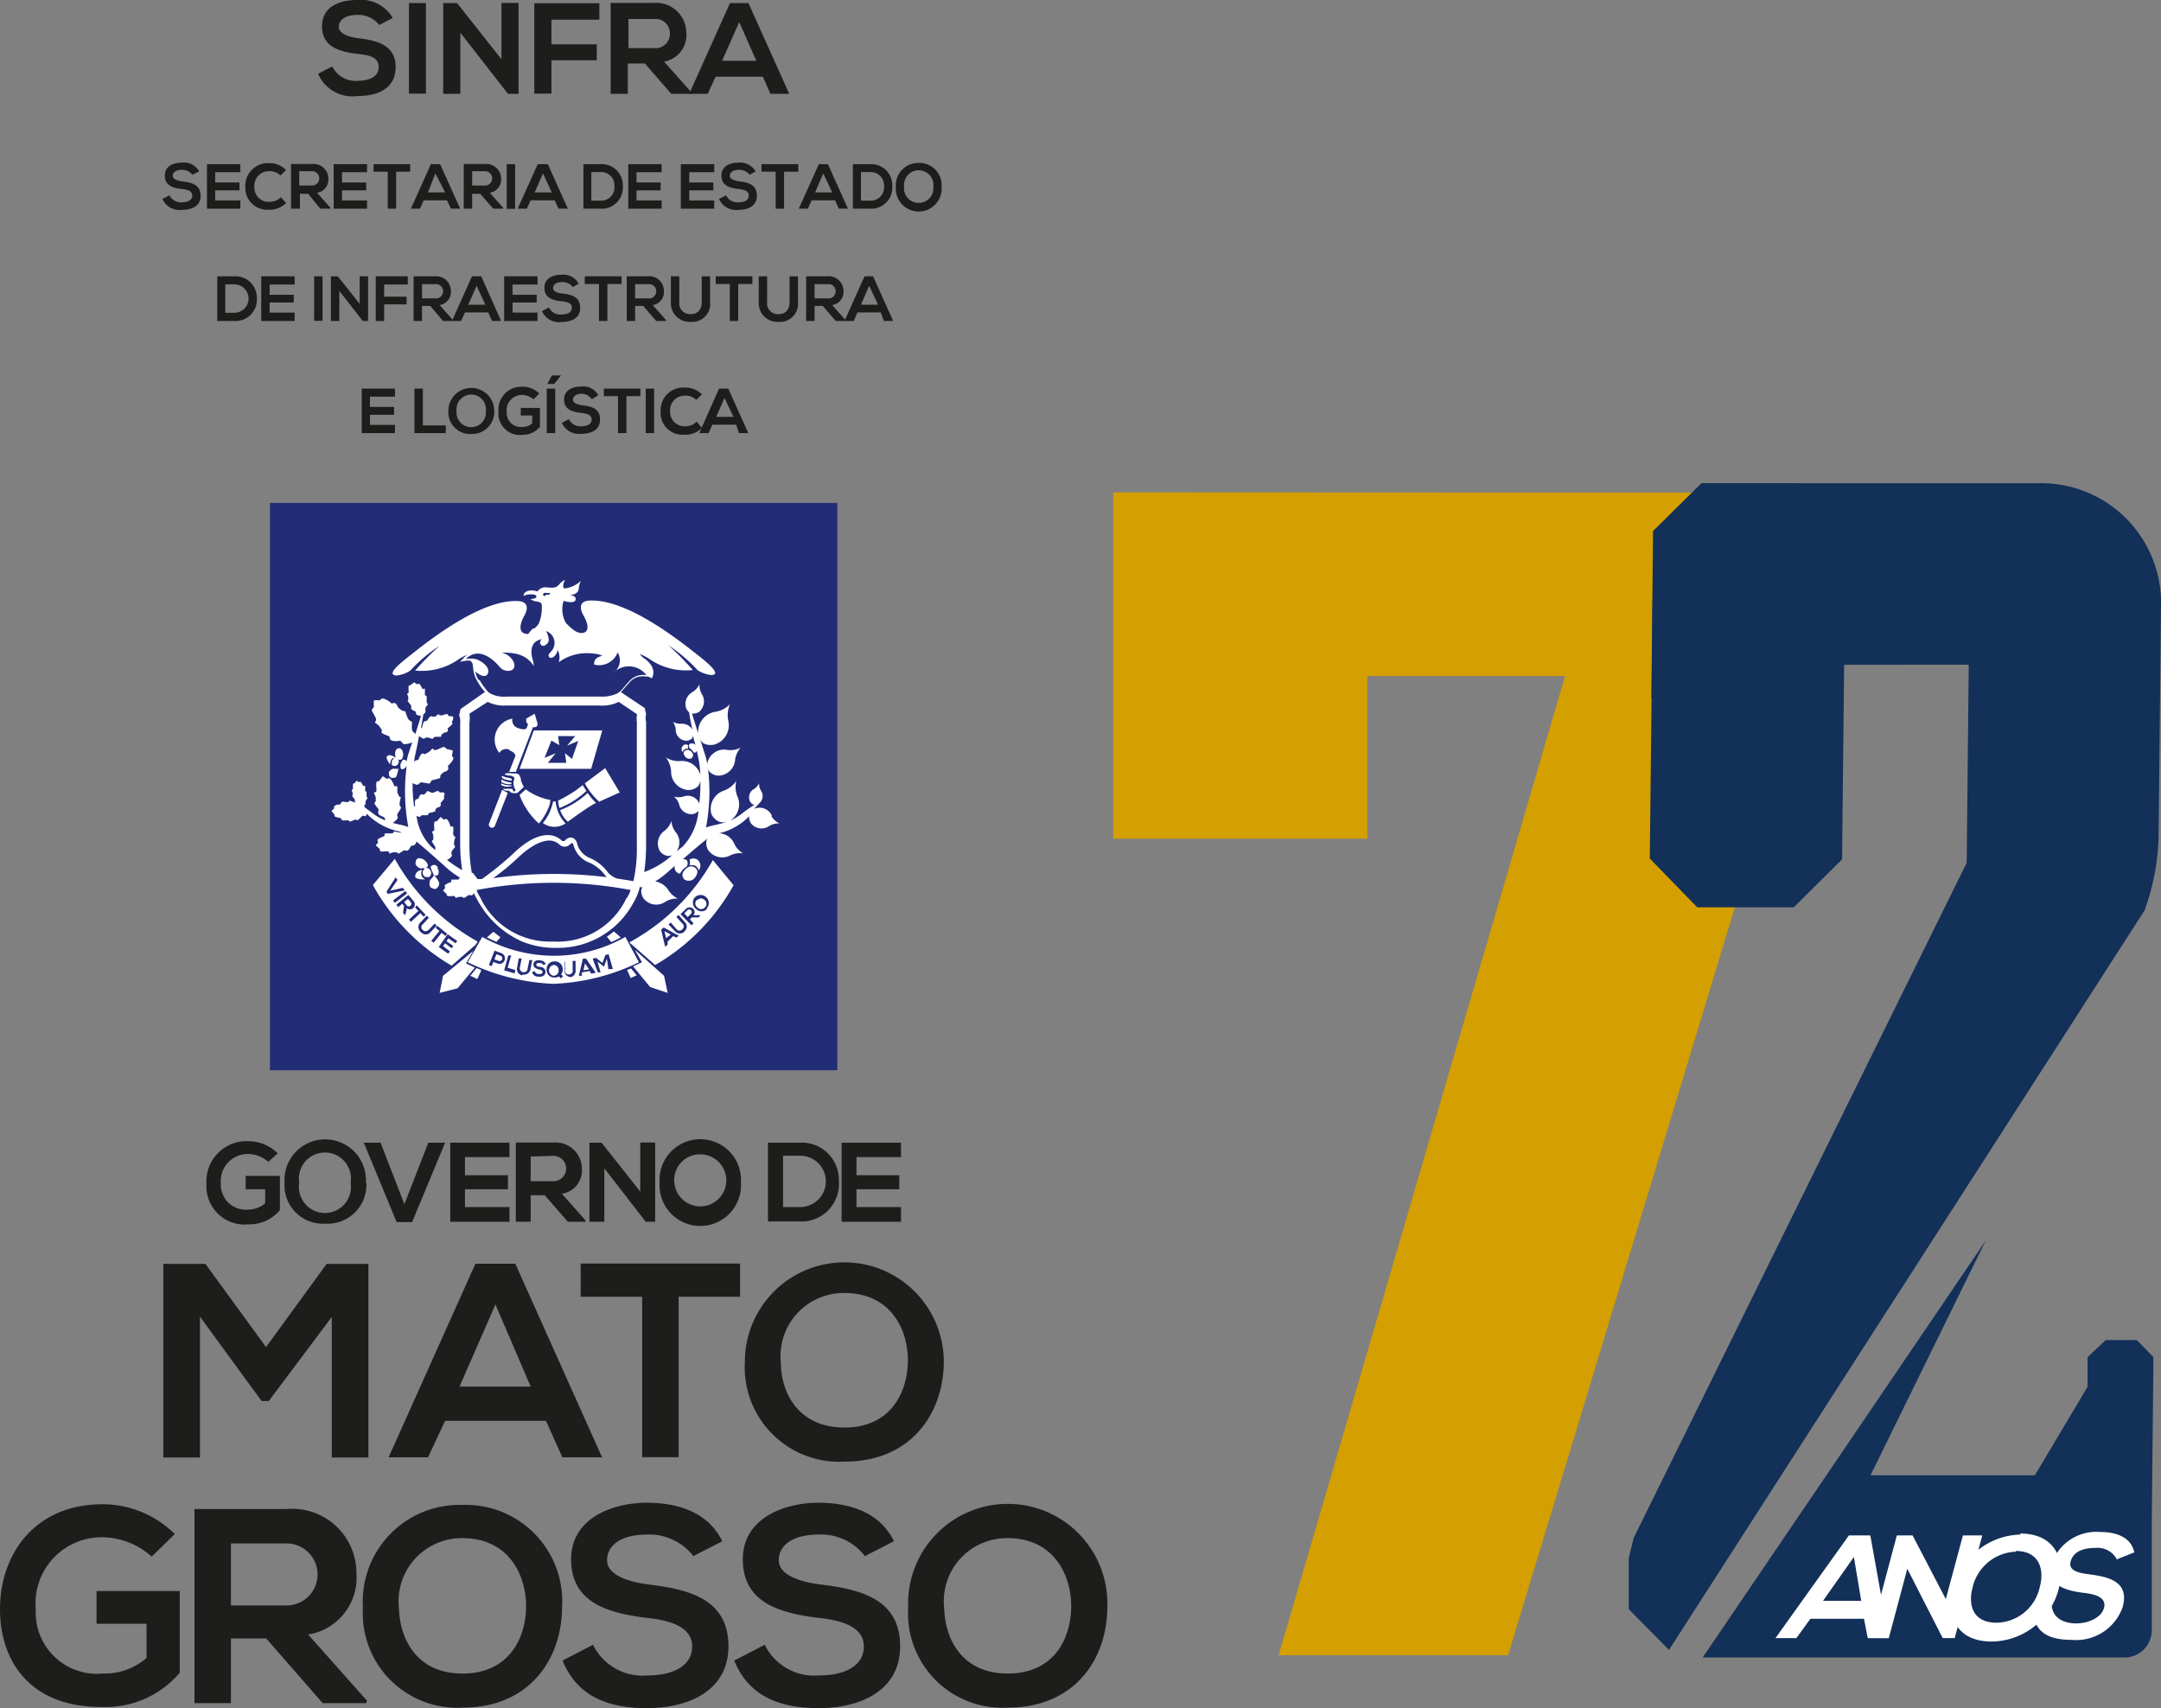 <svg xmlns="http://www.w3.org/2000/svg" viewBox="0 0 126.23 99.78"><rect x="0" y="0" width="126.23" height="99.78" fill="#808080" stroke="none"/><defs><style>.cls-1{fill:#232c77;}.cls-2{fill:#1d1d1b;}.cls-3{fill:#fff;}.cls-4{fill:#d49f00;}.cls-5{fill:#133058;}</style></defs><title>Asset 6</title><g id="Layer_2" data-name="Layer 2"><g id="Layer_1-2" data-name="Layer 1"><rect class="cls-1" x="15.77" y="29.38" width="33.14" height="33.14"/><path class="cls-2" d="M11.24,10.21a.76.76,0,0,0-.61-.29c-.37,0-.54.16-.54.35s.26.29.58.33c.54.06,1.05.21,1.05.83s-.52.83-1.1.83a1.08,1.08,0,0,1-1.13-.64l.41-.21a.74.74,0,0,0,.73.41c.31,0,.6-.11.6-.39s-.26-.35-.6-.39c-.54-.06-1-.2-1-.78s.53-.76,1-.76a1,1,0,0,1,1,.51Z"/><polygon class="cls-2" points="14.04 12.19 12.09 12.19 12.09 9.59 14.04 9.59 14.04 10.06 12.57 10.06 12.57 10.66 13.99 10.66 13.99 11.12 12.57 11.12 12.57 11.71 14.04 11.71 14.04 12.19"/><path class="cls-2" d="M16.71,11.86a1.35,1.35,0,0,1-1,.39,1.28,1.28,0,0,1-1.38-1.34,1.32,1.32,0,0,1,1.38-1.38,1.36,1.36,0,0,1,1,.4l-.33.32a.88.88,0,0,0-.63-.25.85.85,0,0,0-.89.91.83.83,0,0,0,.89.88.93.93,0,0,0,.66-.27Z"/><path class="cls-2" d="M19.3,12.19h-.59L18,11.32h-.48v.87H17V9.58h1.24a.86.86,0,0,1,.94.86.78.78,0,0,1-.66.82l.79.89ZM17.48,10v.84h.75a.42.42,0,1,0,0-.84Z"/><polygon class="cls-2" points="21.44 12.19 19.49 12.19 19.49 9.59 21.44 9.59 21.44 10.06 19.98 10.06 19.98 10.66 21.39 10.66 21.39 11.12 19.98 11.12 19.98 11.71 21.44 11.71 21.44 12.19"/><polygon class="cls-2" points="22.65 10.03 21.82 10.03 21.82 9.59 23.96 9.59 23.96 10.03 23.14 10.03 23.14 12.19 22.65 12.19 22.65 10.03"/><path class="cls-2" d="M26.11,11.7H24.75l-.22.49H24l1.17-2.6h.54l1.17,2.6h-.54Zm-.68-1.57L25,11.24h1Z"/><path class="cls-2" d="M29.4,12.19h-.59l-.76-.87h-.47v.87h-.49V9.58h1.24a.86.86,0,0,1,.94.86.78.78,0,0,1-.66.82l.79.89ZM27.58,10v.84h.75a.42.42,0,1,0,0-.84Z"/><rect class="cls-2" x="29.6" y="9.59" width="0.49" height="2.61"/><path class="cls-2" d="M32.4,11.7H31l-.23.49h-.53l1.17-2.6H32l1.17,2.6h-.54Zm-.68-1.57-.49,1.11h1Z"/><path class="cls-2" d="M36.38,10.87a1.23,1.23,0,0,1-1.3,1.32h-1V9.59h1a1.23,1.23,0,0,1,1.3,1.28m-1.84.85h.54a.77.77,0,0,0,.81-.86.77.77,0,0,0-.81-.81h-.54Z"/><polygon class="cls-2" points="38.65 12.19 36.7 12.19 36.7 9.59 38.65 9.59 38.65 10.06 37.18 10.06 37.18 10.66 38.59 10.66 38.59 11.12 37.18 11.12 37.18 11.71 38.65 11.71 38.65 12.19"/><polygon class="cls-2" points="41.72 12.19 39.77 12.19 39.77 9.59 41.72 9.59 41.72 10.06 40.26 10.06 40.26 10.66 41.67 10.66 41.67 11.12 40.26 11.12 40.26 11.71 41.72 11.71 41.72 12.19"/><path class="cls-2" d="M43.79,10.21a.78.78,0,0,0-.62-.29c-.37,0-.54.16-.54.35s.27.29.58.33c.54.06,1,.21,1,.83s-.52.83-1.1.83A1.08,1.08,0,0,1,42,11.62l.41-.21a.74.74,0,0,0,.73.41c.31,0,.6-.11.6-.39s-.26-.35-.6-.39c-.53-.06-1-.2-1-.78s.53-.76,1-.76a1.06,1.06,0,0,1,1,.51Z"/><polygon class="cls-2" points="45.31 10.03 44.48 10.03 44.48 9.59 46.63 9.59 46.63 10.03 45.8 10.03 45.8 12.19 45.31 12.19 45.31 10.03"/><path class="cls-2" d="M48.78,11.7H47.41l-.22.49h-.53l1.17-2.6h.53l1.17,2.6H49Zm-.69-1.57-.48,1.11h1Z"/><path class="cls-2" d="M52.12,10.87a1.23,1.23,0,0,1-1.3,1.32h-1V9.59h1a1.23,1.23,0,0,1,1.3,1.28m-1.83.85h.53a.78.78,0,0,0,.82-.86.78.78,0,0,0-.82-.81h-.53Z"/><path class="cls-2" d="M55,10.9a1.34,1.34,0,1,1-2.67,0,1.3,1.3,0,0,1,1.34-1.38A1.29,1.29,0,0,1,55,10.9m-2.19,0a.86.86,0,1,0,1.71,0,.86.86,0,1,0-1.71,0"/><path class="cls-2" d="M15,17.42a1.24,1.24,0,0,1-1.31,1.33h-1V16.14h1A1.24,1.24,0,0,1,15,17.42m-1.84.85h.53a.83.83,0,0,0,0-1.66h-.53Z"/><polygon class="cls-2" points="17.21 18.75 15.26 18.75 15.26 16.14 17.21 16.14 17.21 16.62 15.75 16.62 15.75 17.22 17.16 17.22 17.16 17.67 15.75 17.67 15.75 18.26 17.21 18.26 17.21 18.75"/><rect class="cls-2" x="18.35" y="16.14" width="0.49" height="2.6"/><polygon class="cls-2" points="21.01 16.14 21.5 16.14 21.5 18.75 21.19 18.75 21.19 18.75 19.82 16.99 19.82 18.75 19.33 18.75 19.33 16.14 19.73 16.14 21.01 17.75 21.01 16.14"/><polygon class="cls-2" points="21.95 18.75 21.95 16.14 23.82 16.14 23.82 16.62 22.44 16.62 22.44 17.33 23.75 17.33 23.75 17.78 22.44 17.78 22.44 18.75 21.95 18.75"/><path class="cls-2" d="M26.47,18.75h-.59l-.75-.88h-.48v.88h-.49V16.14H25.4a.86.86,0,0,1,.94.86.78.78,0,0,1-.66.82l.79.89ZM24.65,16.6v.83h.75a.42.42,0,1,0,0-.83Z"/><path class="cls-2" d="M28.52,18.25H27.16l-.23.5H26.4l1.17-2.61h.54l1.16,2.61h-.53Zm-.68-1.56-.49,1.11h1Z"/><polygon class="cls-2" points="31.4 18.75 29.45 18.75 29.45 16.14 31.4 16.14 31.4 16.62 29.94 16.62 29.94 17.22 31.35 17.22 31.35 17.67 29.94 17.67 29.94 18.26 31.4 18.26 31.4 18.75"/><path class="cls-2" d="M33.46,16.77a.73.73,0,0,0-.61-.29c-.37,0-.54.15-.54.35s.26.29.58.32c.54.07,1,.21,1,.83s-.52.83-1.1.83a1.07,1.07,0,0,1-1.13-.64l.41-.21a.72.72,0,0,0,.73.41c.31,0,.6-.1.6-.39s-.26-.34-.6-.38c-.54-.06-1-.21-1-.79s.53-.76,1-.76a1,1,0,0,1,1,.52Z"/><polygon class="cls-2" points="34.99 16.59 34.16 16.59 34.16 16.14 36.31 16.14 36.31 16.59 35.48 16.59 35.48 18.75 34.99 18.75 34.99 16.59"/><path class="cls-2" d="M38.91,18.75h-.58l-.76-.88H37.1v.88h-.49V16.14h1.24a.85.85,0,0,1,.93.86.77.77,0,0,1-.65.82l.78.89ZM37.1,16.6v.83h.75a.42.42,0,1,0,0-.83Z"/><path class="cls-2" d="M41.48,16.14v1.5a1.05,1.05,0,0,1-1.13,1.16,1.09,1.09,0,0,1-1.16-1.16v-1.5h.49v1.5a.63.63,0,0,0,.67.71c.41,0,.64-.27.64-.71v-1.5Z"/><polygon class="cls-2" points="42.63 16.59 41.81 16.59 41.81 16.14 43.95 16.14 43.95 16.59 43.12 16.59 43.12 18.75 42.63 18.75 42.63 16.59"/><path class="cls-2" d="M46.61,16.14v1.5a1.05,1.05,0,0,1-1.13,1.16,1.09,1.09,0,0,1-1.16-1.16v-1.5h.49v1.5a.63.63,0,0,0,.68.71c.4,0,.63-.27.63-.71v-1.5Z"/><path class="cls-2" d="M49.4,18.75h-.58l-.76-.88h-.48v.88h-.49V16.14h1.24a.86.86,0,0,1,.94.86.77.77,0,0,1-.66.82l.79.89ZM47.58,16.6v.83h.75a.42.42,0,1,0,0-.83Z"/><path class="cls-2" d="M51.45,18.25H50.09l-.22.5h-.54l1.17-2.61H51l1.17,2.61h-.54Zm-.68-1.56-.48,1.11h1Z"/><polygon class="cls-2" points="23.07 25.3 21.13 25.3 21.13 22.7 23.07 22.7 23.07 23.17 21.61 23.17 21.61 23.77 23.02 23.77 23.02 24.23 21.61 24.23 21.61 24.82 23.07 24.82 23.07 25.3"/><polygon class="cls-2" points="24.7 22.7 24.7 24.85 26.04 24.85 26.04 25.3 24.21 25.3 24.21 22.7 24.7 22.7"/><path class="cls-2" d="M28.87,24a1.29,1.29,0,0,1-1.34,1.35A1.27,1.27,0,0,1,26.19,24a1.34,1.34,0,1,1,2.68,0m-2.2,0a.86.86,0,1,0,1.71,0,.86.86,0,1,0-1.71,0"/><path class="cls-2" d="M31.16,23.33a1,1,0,0,0-.66-.26.89.89,0,0,0-.9,1,.82.82,0,0,0,.9.87.86.86,0,0,0,.59-.21v-.46h-.67v-.44h1.12v1.1a1.29,1.29,0,0,1-1,.47A1.26,1.26,0,0,1,29.12,24a1.33,1.33,0,0,1,1.38-1.41,1.36,1.36,0,0,1,1,.4Z"/><path class="cls-2" d="M31.94,22.7h.49v2.6h-.49Zm.84-.77h-.54l-.27.5v0h.4l.41-.51Z"/><path class="cls-2" d="M34.57,23.32A.77.77,0,0,0,34,23c-.36,0-.53.16-.53.35s.26.29.58.33c.54.06,1,.21,1,.83s-.52.83-1.1.83a1.08,1.08,0,0,1-1.13-.64l.41-.21a.74.74,0,0,0,.73.41c.31,0,.6-.11.6-.39s-.26-.35-.61-.39c-.53-.06-1-.2-1-.78s.53-.76,1-.76a1,1,0,0,1,1,.51Z"/><polygon class="cls-2" points="36.1 23.14 35.27 23.14 35.27 22.7 37.41 22.7 37.41 23.14 36.59 23.14 36.59 25.3 36.1 25.3 36.1 23.14"/><rect class="cls-2" x="37.72" y="22.7" width="0.49" height="2.6"/><path class="cls-2" d="M41,25a1.35,1.35,0,0,1-1,.39A1.28,1.28,0,0,1,38.59,24,1.32,1.32,0,0,1,40,22.64a1.36,1.36,0,0,1,1,.4l-.33.32a.88.88,0,0,0-.63-.25.86.86,0,0,0-.9.91.84.84,0,0,0,.9.88.93.93,0,0,0,.66-.27Z"/><path class="cls-2" d="M43,24.81H41.61l-.22.49h-.54L42,22.7h.54l1.17,2.6h-.54Zm-.68-1.57-.48,1.11h1Z"/><path class="cls-2" d="M22.15,1.46A1.54,1.54,0,0,0,20.89.87c-.74,0-1.1.31-1.1.7s.55.59,1.18.67c1.11.13,2.14.42,2.14,1.68s-1.05,1.69-2.23,1.69a2.19,2.19,0,0,1-2.3-1.3l.83-.43a1.51,1.51,0,0,0,1.49.84c.63,0,1.22-.22,1.22-.8s-.53-.7-1.23-.77c-1.08-.13-2.08-.42-2.08-1.61S19.89,0,20.86,0a2.14,2.14,0,0,1,2.08,1.05Z"/><rect class="cls-2" x="23.89" y="0.18" width="0.99" height="5.29"/><polygon class="cls-2" points="29.29 0.17 30.29 0.17 30.29 5.48 29.67 5.48 29.67 5.48 26.89 1.91 26.89 5.48 25.89 5.48 25.89 0.18 26.7 0.18 29.29 3.46 29.29 0.17"/><polygon class="cls-2" points="31.21 5.47 31.21 0.19 35.01 0.19 35.01 1.15 32.21 1.15 32.21 2.59 34.86 2.59 34.86 3.52 32.21 3.52 32.21 5.47 31.21 5.47"/><path class="cls-2" d="M40.4,5.48H39.21L37.67,3.71h-1V5.48h-1V.17h2.52a1.76,1.76,0,0,1,1.9,1.76A1.57,1.57,0,0,1,38.79,3.6L40.4,5.41ZM36.71,1.11v1.7h1.52a.83.83,0,0,0,.9-.85.83.83,0,0,0-.9-.85Z"/><path class="cls-2" d="M44.56,4.48H41.8l-.46,1H40.26L42.64.18h1.08l2.38,5.3H45ZM43.18,1.29l-1,2.26h2Z"/><path class="cls-2" d="M15.67,67.87a1.8,1.8,0,0,0-1.18-.46,1.58,1.58,0,0,0-1.59,1.71,1.46,1.46,0,0,0,1.59,1.54,1.56,1.56,0,0,0,1-.37v-.82H14.35v-.78h2v2a2.33,2.33,0,0,1-1.85.83,2.23,2.23,0,0,1-2.44-2.35,2.35,2.35,0,0,1,2.44-2.51,2.46,2.46,0,0,1,1.72.71Z"/><path class="cls-2" d="M21.4,69.08A2.27,2.27,0,0,1,19,71.48a2.25,2.25,0,0,1-2.38-2.39,2.38,2.38,0,1,1,4.75,0m-3.89,0a1.52,1.52,0,1,0,3,0,1.52,1.52,0,1,0-3,0"/><polygon class="cls-2" points="24.07 71.39 23.17 71.39 21.25 66.75 22.23 66.75 23.62 70.34 25.02 66.75 26 66.75 24.07 71.39"/><polygon class="cls-2" points="29.76 71.37 26.3 71.37 26.3 66.75 29.76 66.75 29.76 67.59 27.16 67.59 27.16 68.65 29.67 68.65 29.67 69.47 27.16 69.47 27.16 70.51 29.76 70.51 29.76 71.37"/><path class="cls-2" d="M34.17,71.37h-1l-1.35-1.55H31v1.55h-.87V66.74h2.2a1.54,1.54,0,0,1,1.66,1.54,1.37,1.37,0,0,1-1.17,1.45l1.4,1.58ZM31,67.56V69h1.33a.74.74,0,1,0,0-1.48Z"/><polygon class="cls-2" points="37.4 66.74 38.27 66.74 38.27 71.37 37.73 71.37 37.73 71.38 35.3 68.25 35.3 71.37 34.43 71.37 34.43 66.75 35.14 66.75 37.4 69.61 37.4 66.74"/><path class="cls-2" d="M43.28,69.08a2.38,2.38,0,1,1-4.75,0,2.38,2.38,0,1,1,4.75,0m-3.89,0a1.52,1.52,0,1,0,1.52-1.65,1.5,1.5,0,0,0-1.52,1.65"/><path class="cls-2" d="M49,69a2.19,2.19,0,0,1-2.31,2.35H44.86V66.75h1.82A2.17,2.17,0,0,1,49,69m-3.26,1.51h1a1.48,1.48,0,0,0,0-3h-1Z"/><polygon class="cls-2" points="52.63 71.37 49.16 71.37 49.16 66.75 52.63 66.75 52.63 67.59 50.03 67.59 50.03 68.65 52.53 68.65 52.53 69.47 50.03 69.47 50.03 70.51 52.63 70.51 52.63 71.37"/><path class="cls-2" d="M8.86,90.93A4.37,4.37,0,0,0,6,89.8,3.86,3.86,0,0,0,2.09,94,3.58,3.58,0,0,0,6,97.76a3.74,3.74,0,0,0,2.56-.91v-2H5.64V92.94H10.5v4.77a5.65,5.65,0,0,1-4.52,2C1.73,99.75,0,97,0,94c0-3.18,2-6.13,6-6.13a6,6,0,0,1,4.21,1.74Z"/><path class="cls-2" d="M21.39,99.49H18.85l-3.3-3.78H13.49v3.78H11.36V88.15l5.38,0a3.75,3.75,0,0,1,4.08,3.75A3.36,3.36,0,0,1,18,95.48l3.43,3.86Zm-7.9-9.33v3.62h3.25a1.81,1.81,0,1,0,0-3.62Z"/><path class="cls-2" d="M32.83,93.89c0,2.93-1.83,5.86-5.81,5.86a5.52,5.52,0,0,1-5.82-5.84,5.65,5.65,0,0,1,5.82-6,5.63,5.63,0,0,1,5.81,6m-9.53,0c.05,1.86,1.06,3.85,3.72,3.85s3.68-2,3.71-3.86-1-4.05-3.71-4.05a3.69,3.69,0,0,0-3.72,4.06"/><path class="cls-2" d="M40.5,90.9a3.25,3.25,0,0,0-2.69-1.26c-1.58,0-2.35.66-2.35,1.5s1.17,1.27,2.53,1.43c2.36.29,4.56.9,4.56,3.6,0,2.53-2.23,3.61-4.76,3.61-2.31,0-4.09-.71-4.93-2.78l1.78-.92a3.23,3.23,0,0,0,3.19,1.79c1.34,0,2.6-.47,2.6-1.7,0-1.06-1.12-1.5-2.62-1.66-2.31-.28-4.45-.89-4.45-3.43,0-2.33,2.3-3.28,4.39-3.3,1.76,0,3.59.5,4.44,2.25Z"/><path class="cls-2" d="M50.52,90.9a3.21,3.21,0,0,0-2.68-1.26c-1.59,0-2.35.66-2.35,1.5s1.17,1.27,2.53,1.43c2.36.29,4.56.9,4.56,3.6,0,2.53-2.23,3.61-4.76,3.61-2.31,0-4.09-.71-4.93-2.78l1.78-.92a3.23,3.23,0,0,0,3.18,1.79c1.35,0,2.61-.47,2.61-1.7,0-1.06-1.12-1.5-2.62-1.66-2.31-.28-4.45-.89-4.45-3.43,0-2.33,2.3-3.28,4.38-3.3,1.77,0,3.59.5,4.45,2.25Z"/><path class="cls-2" d="M64.68,93.89c0,2.93-1.83,5.86-5.81,5.86a5.51,5.51,0,0,1-5.82-5.84,5.82,5.82,0,1,1,11.63,0m-9.53,0c.05,1.86,1.05,3.85,3.72,3.85s3.67-2,3.7-3.86-1-4.05-3.7-4.05a3.68,3.68,0,0,0-3.72,4.06"/><polygon class="cls-2" points="19.38 76.93 15.7 81.84 15.28 81.84 11.68 76.91 11.68 85.14 9.54 85.14 9.54 73.83 12 73.83 15.54 78.69 19.08 73.83 21.52 73.83 21.52 85.14 19.38 85.14 19.38 76.93"/><path class="cls-2" d="M31.89,83H26l-1,2.13H22.7l5.07-11.31H30.1l5.07,11.31H32.85Zm-2.95-6.8L26.84,81H31Z"/><polygon class="cls-2" points="37.51 75.75 33.92 75.75 33.92 73.81 43.23 73.81 43.23 75.75 39.64 75.75 39.64 85.12 37.51 85.12 37.51 75.75"/><path class="cls-2" d="M55.13,79.53c0,2.92-1.82,5.85-5.8,5.85a5.52,5.52,0,0,1-5.82-5.83,5.81,5.81,0,1,1,11.62,0m-9.52,0c0,1.86,1.06,3.84,3.72,3.84s3.67-2,3.7-3.86-1-4-3.7-4a3.69,3.69,0,0,0-3.72,4.06"/><path class="cls-3" d="M29.73,43.82c.43.16.37.35.37.35l-.36.92.39,0,1-2.61c.12,0,.23,0,.26-.12a.28.28,0,0,0,0-.13h0l-.16-.54-.49.29h0a.13.13,0,0,0,0,.07c0,.08,0,.18.11.26l-.09.22s-.07.16-.5,0a.48.48,0,0,1-.33-.55,1.24,1.24,0,0,0-.76,2,.47.47,0,0,1,.61-.18"/><path class="cls-3" d="M28.57,48.1a.18.18,0,0,0,.34.14l.75-1.92-.33-.18Z"/><path class="cls-3" d="M30.35,44.91h4.18l.65-2.24h-4Zm1.86-1.65.46.27L32.6,43h1l-.47.55.65-.27-.37,1.05L33,44l.08.56H32l.46-.56-.65.27Z"/><path class="cls-3" d="M34.16,45.76A4,4,0,0,0,35,46.83l1.2-.54-.85-1.42Z"/><path class="cls-3" d="M30.44,45.56c-.07-.28-.14-.37-.31-.38h-.2a1.16,1.16,0,0,0-.39,0,.23.23,0,0,0-.06.06l0,0a1.29,1.29,0,0,0,.22.06c.2,0,.3.07.34.13a.19.19,0,0,1,0,.08h0a.68.68,0,0,0,.09.65l-.11.09a1.1,1.1,0,0,1-.09-.14.76.76,0,0,1-.2.06h0s.07.22.49.15l.38-.35a1.58,1.58,0,0,1-.18-.44"/><path class="cls-3" d="M32.68,47.2a4.74,4.74,0,0,0,1.57-1c-.09-.14-.17-.26-.21-.34l-.36.28a9.24,9.24,0,0,1-1.08.63,2.24,2.24,0,0,0,.08.44"/><path class="cls-3" d="M32.3,46.86a1.49,1.49,0,0,1-.09.3,2.45,2.45,0,0,1-.5.91,1.1,1.1,0,0,0,.67.23,1.21,1.21,0,0,0,.66-.2,2.07,2.07,0,0,1-.58-1.28l-.16,0"/><path class="cls-3" d="M34.33,46.32a4.9,4.9,0,0,1-1.61,1,1.53,1.53,0,0,0,.45.68h0c.75-.55,1.42-1,1.65-1.1a3.18,3.18,0,0,1-.5-.59"/><path class="cls-3" d="M32.15,46.73a3.51,3.51,0,0,1-1.44-.62l-.36.33a4.21,4.21,0,0,0,1.12,1.66l.09-.09a3.41,3.41,0,0,0,.51-.9,1.61,1.61,0,0,0,.08-.38"/><path class="cls-3" d="M29.88,45.94a.2.2,0,0,0,0-.07.25.25,0,0,1-.13,0,1,1,0,0,1-.47-.11.19.19,0,0,0,0,.1.73.73,0,0,0,.58.06"/><path class="cls-3" d="M29.92,46.07l0,0a1,1,0,0,1-.27,0,.8.8,0,0,1-.27,0,.19.19,0,0,0,.06.07c.07.05.21.08.5,0"/><path class="cls-3" d="M29.42,45.38s0,0-.05-.05l-.05,0a.11.11,0,0,0,0,.08c0,.1.4.18.57.19,0-.05,0-.08,0-.11l-.22-.06a.88.88,0,0,1-.27-.08"/><path class="cls-3" d="M29.87,45.79h0v-.08a1.27,1.27,0,0,1-.58-.18s0,.12,0,.15a.8.8,0,0,0,.59.11"/><path class="cls-3" d="M27.47,57l.41.19.24-.52-.28-.12Z"/><path class="cls-3" d="M27.74,56.52l-.52-.24,0,0a.06.06,0,0,1,0,0l.42-.73L25.88,57l-.2,1,1.05-.27.64-.77h0Z"/><path class="cls-3" d="M37.08,55.48l.42.73s0,0,0,0,0,0,0,0l-.52.24,1,1.21L39,58l-.21-1Z"/><path class="cls-3" d="M36.63,56.66l.21.47.35-.16-.33-.4-.23.09"/><path class="cls-3" d="M28.82,54.43l-.38.33c.14.07.32.16.56.26l.23-.27Z"/><path class="cls-3" d="M35.86,54.41l-.41.31.26.31c.23-.1.41-.2.55-.27Z"/><path class="cls-3" d="M24,52.71l-.17-.2-.22.18.16.21a.14.14,0,0,0,.21,0,.14.14,0,0,0,0-.21"/><path class="cls-3" d="M27.78,55.19,27.9,55a12.48,12.48,0,0,1-4.84-4.83L21.78,51.7a12.49,12.49,0,0,0,4.6,4.71Zm-5.2-3.11.53-.83.11.15-.43.63.74-.17.11.15-1,.21Zm.38.52.72-.55.1.14-.72.55Zm.71.87h0l-.13-.15.06-.4-.1-.13-.24.2-.11-.14.7-.57c.1.1.19.22.28.33a.29.29,0,0,1,0,.44.26.26,0,0,1-.36,0Zm.22.25.55-.51-.2-.21.11-.11.51.55-.11.11-.2-.21-.55.51Zm.68.72a.38.38,0,0,1,0-.57l.36-.38.12.12-.35.38a.21.21,0,0,0,0,.34c.1.1.22.08.33,0l.36-.38.12.12-.36.38a.36.36,0,0,1-.56,0m.6.51.48-.58-.22-.18.09-.12c.21.16.38.31.58.47l-.1.12-.22-.18-.47.58Zm1.09.61-.1.14-.55-.39.52-.75.56.4-.1.13-.42-.29-.11.17.4.28-.1.13L26,55.1l-.12.17Z"/><path class="cls-3" d="M29.23,55.83,29,55.74l-.12.3.24.09a.16.16,0,1,0,.12-.3"/><path class="cls-3" d="M32.33,56.37a.32.32,0,0,0,0,.63.3.3,0,0,0,.3-.32.29.29,0,0,0-.3-.31"/><polygon class="cls-3" points="34.08 56.68 34.41 56.62 34.17 56.27 34.08 56.68"/><path class="cls-3" d="M36.53,54.73a8.46,8.46,0,0,1-4.18,1.1,8.58,8.58,0,0,1-4.18-1.1l-.85,1.48a12.75,12.75,0,0,0,5,1.26,12.47,12.47,0,0,0,5-1.26Zm-7.47,1.55-.24-.09-.1.25-.16-.07.33-.84.4.15a.32.32,0,1,1-.23.6m1,.58-.61-.18.24-.87.17,0-.21.72.45.13Zm.46.12a.38.38,0,0,1-.31-.48l.09-.51.17,0-.1.51a.23.23,0,0,0,.18.29.22.22,0,0,0,.27-.2l.1-.51.17,0-.1.51a.38.38,0,0,1-.47.33m1-.44c.19,0,.36.11.34.32s-.21.27-.41.25a.36.36,0,0,1-.37-.26l.15-.06a.25.25,0,0,0,.24.17c.1,0,.21,0,.22-.11s-.08-.13-.2-.16-.35-.1-.33-.31.21-.24.38-.22a.38.38,0,0,1,.34.21l-.14.06a.24.24,0,0,0-.21-.12c-.13,0-.19,0-.2.1s.08.11.19.13m1.24.67-.11-.11a.46.46,0,0,1-.25.06.44.44,0,0,1-.47-.47.45.45,0,0,1,.48-.47.45.45,0,0,1,.46.46.53.53,0,0,1-.09.3l.11.11Zm.65-.08a.38.38,0,0,1-.44-.37l0-.52H33l0,.51a.22.22,0,0,0,.25.23.21.21,0,0,0,.2-.27l0-.52h.17l0,.52a.38.38,0,0,1-.35.44m1.27-.21-.1-.16-.47.09L34,57l-.19,0,.24-1,.18,0,.57.82Zm1-.27L35.45,56l-.17.47h0l-.38-.3.18.63-.16,0L34.62,56l.19-.05.38.3.17-.46.19-.05.25.87Z"/><path class="cls-3" d="M40.69,52.57a.3.3,0,0,0,.05.44.29.29,0,0,0,.43,0,.29.29,0,0,0,0-.43.3.3,0,0,0-.44,0"/><polygon class="cls-3" points="39.18 54.59 38.81 54.39 38.91 54.8 39.18 54.59"/><path class="cls-3" d="M40.15,53.18l-.18.18.2.21.19-.19a.14.14,0,0,0,0-.21.14.14,0,0,0-.21,0"/><path class="cls-3" d="M36.76,55.05l1.51,1.32a12.28,12.28,0,0,0,4.58-4.66l-1.21-1.47a12.35,12.35,0,0,1-4.88,4.81m2.74-.28-.17-.09L39,55l0,.18-.15.12-.23-1,.15-.12.88.48ZM40,54.4a.38.38,0,0,1-.57,0L39.05,54l.13-.11.34.39a.22.22,0,0,0,.34,0,.21.21,0,0,0,0-.33l-.35-.39.13-.11.34.39a.36.36,0,0,1,0,.56m.84-.81-.4,0-.12.12.21.22-.12.12-.64-.65.31-.3a.3.3,0,0,1,.44,0,.26.26,0,0,1,0,.36l.41,0h0Zm.49-.5a.45.45,0,0,1-.66,0,.46.46,0,0,1-.06-.67.47.47,0,0,1,.67,0,.45.45,0,0,1,0,.66"/><path class="cls-3" d="M40.54,50.53h0a.55.55,0,0,1,.28.31h0a.44.44,0,0,0-.08-.62.42.42,0,0,0-.47,0,.42.42,0,0,1,0,.33.51.51,0,0,1,.24,0"/><path class="cls-3" d="M23,44.32h0l-.06.05,0,0a.31.31,0,0,0-.05.1.49.49,0,0,0,0,.12,0,0,0,0,1,0,0,.2.2,0,0,0,0,.08h0a.18.18,0,0,0,.1.07.24.24,0,0,0,.29-.18.24.24,0,0,0-.15-.31.2.2,0,0,0-.15,0h0"/><path class="cls-3" d="M39.92,43.54a.28.28,0,0,0-.05.39h0a.36.36,0,0,1,.18-.19h0a.44.44,0,0,1,.15,0,.31.31,0,0,1,0-.21.28.28,0,0,0-.29,0"/><path class="cls-3" d="M40.23,50.64a.71.71,0,0,0-.36.39.37.37,0,0,0,.13.36.46.46,0,0,0,.62-.16.6.6,0,0,0,.12-.3.35.35,0,0,0-.24-.3h0a.37.37,0,0,0-.26,0Z"/><path class="cls-3" d="M40.08,43.81h0a.23.23,0,0,0-.15.19.42.42,0,0,0,.08.18.3.3,0,0,0,.39.11.25.25,0,0,0,.08-.23.44.44,0,0,0-.23-.24h0a.25.25,0,0,0-.16,0"/><path class="cls-3" d="M45.07,47.61a.79.79,0,0,0-1-.37c0-.05.09-.09.13-.15l.14-.16a.55.55,0,0,0,.1-.76.8.8,0,0,1-.1-.42.82.82,0,0,1-.28.33.55.55,0,0,0-.25.73A.42.42,0,0,0,44,47a.14.14,0,0,0,.09,0s-.43.27-.76.53a3,3,0,0,1-.67.4,1.13,1.13,0,0,0,.4-1.44,1.5,1.5,0,0,1-.05-.87,1.61,1.61,0,0,1-.68.55,1.13,1.13,0,0,0-.78,1.37A.93.93,0,0,0,42,48a.77.77,0,0,0,.45,0l-.23.08-.43.11a3.44,3.44,0,0,0-.55.15,11.18,11.18,0,0,0,.11-3.5.5.5,0,0,0,.09.24.82.82,0,0,0,.5.23,1,1,0,0,0,1-.94,1.37,1.37,0,0,1,.32-.69,1.35,1.35,0,0,1-.75.13,1,1,0,0,0-1.18.72,1.44,1.44,0,0,0,0,.28c0-.21-.07-.43-.12-.64l-.32-1a.6.6,0,0,0,.2.25.94.94,0,0,0,.65.07,1.18,1.18,0,0,0,.79-1.44,1.62,1.62,0,0,1,.11-.91,1.58,1.58,0,0,1-.8.43,1.2,1.2,0,0,0-1.06,1.27l-.36-1.16h0a.63.63,0,0,0,.42-.1A.8.8,0,0,0,41,40.55a1,1,0,0,1-.14-.58,1.1,1.1,0,0,1-.4.45.79.79,0,0,0-.36,1,.85.85,0,0,0,.16.2c0,.11.08.51.18,1a.68.68,0,0,0-.66-.34.92.92,0,0,1-.48-.12.87.87,0,0,1,.17.46.64.64,0,0,0,.61.65.51.51,0,0,0,.33-.12.36.36,0,0,0,.08-.23c0,.19.08.39.13.6a.27.27,0,0,0-.34-.06.2.2,0,0,0,0,.24.8.8,0,0,1,.24.26l.11,0a.41.41,0,0,0,.07-.11l.09.41a6.1,6.1,0,0,1,.12,1,1.11,1.11,0,0,0-1.2-.8,1.44,1.44,0,0,1-.81-.21,1.52,1.52,0,0,1,.3.79,1.08,1.08,0,0,0,1,1.11.86.86,0,0,0,.57-.21.73.73,0,0,0,.14-.34,9.65,9.65,0,0,1-.07,1.4.28.28,0,0,0,0-.08.72.72,0,0,0-.92-.39,1,1,0,0,1-.56,0,.89.89,0,0,1,.31.46.73.73,0,0,0,.83.56.62.62,0,0,0,.3-.18,3.47,3.47,0,0,1-.92,2.08l-.36.28a.92.92,0,0,0-.06-1.13,1.19,1.19,0,0,1-.24-.64,1.23,1.23,0,0,1-.39.56.9.9,0,0,0-.27,1.22A.73.73,0,0,0,39,50a.52.52,0,0,0,.28-.06,4.91,4.91,0,0,1-1.65,1,11.18,11.18,0,0,0,.11-1.56V42.18a1,1,0,0,1,0-.46l-.08-.36-1.39-.93.36-.41.17-.19a1,1,0,0,1,.92-.31l.14,0,.22.1c.28-.57-.21-1-.45-1.16a.79.79,0,0,1-.25-.26,5.48,5.48,0,0,1,.49.25h0a3.76,3.76,0,0,0,2.6.69,16.94,16.94,0,0,0-1.42-1.44,9,9,0,0,1,1.7,1.45,1.79,1.79,0,0,0,.79.28c.67,0-.23-.74-.93-1.28-3.5-2.79-5.25-3.09-6.14-3.07s-.41.83-.41.83c.58,1,0,1.06,0,1.06-.41.07-.77-.36-1-.57a1.65,1.65,0,0,1-.14-1.3s.63.2.7-.06-.35-.28-.35-.28.48,0,.53-.34a1.55,1.55,0,0,1,.13-.49,1.62,1.62,0,0,1-.93.44c-.23,0,0-.5,0-.5a1,1,0,0,0-.31.24c-.23.26-.34.23-.8.2a.53.53,0,0,0-.49.24,1.21,1.21,0,0,0-.42-.06c-.44.06-.39.32-.39.32a.93.93,0,0,1,.45-.09c.26,0,.29.07.29.16s-.35.12-.35.12,0,0,.18.09.45,0,.49.27a2.63,2.63,0,0,1-.15,1,.9.9,0,0,1-.29.35h0l-.07,0a2,2,0,0,0-.48.67A1,1,0,0,1,31,37a.5.5,0,0,1-.36,0s-.53-.09,0-1.06c0,0,.48-.8-.41-.83s-2.64.28-6.14,3.07c-.69.54-1.59,1.24-.92,1.28a1.77,1.77,0,0,0,.81-.3h0a8.7,8.7,0,0,1,1.69-1.43,16.94,16.94,0,0,0-1.42,1.44,3.77,3.77,0,0,0,2.59-.69,3.67,3.67,0,0,1,.47-.24,1.19,1.19,0,0,0-.18.15l-.26.27.37-.07.24,0,.12.16.06.45a2.34,2.34,0,0,0,.09.33,3.45,3.45,0,0,0,.58.89l-1.43,1-.08.36a1,1,0,0,1,.06.46v7.21A10.08,10.08,0,0,0,27,50.83a7,7,0,0,1-.89-.6.66.66,0,0,0,.27-.21c.06-.08-.05-.13,0-.26s.19-.24.2-.28-.07-.1-.06-.25.08-.29.08-.33-.09,0-.12-.16,0-.08,0-.13,0-.18,0-.28-.15,0-.17-.07-.09-.29-.18-.38-.15,0-.2,0l-.2-.16c-.05.08-.14.16-.18.22s-.15,0-.18.1,0,.31,0,.42-.13.09-.13.12.07.17.07.27V49c0,.12-.11.07-.07.18l.19.3c0,.09,0,.13,0,.18l-.23-.19a3.15,3.15,0,0,1-.87-1.81l.16.06c.08,0,.08-.09.19-.1l.28,0c.1,0,0-.1.15-.14a2.29,2.29,0,0,0,.28-.07c.08,0,0-.07.06-.15l.08-.07c.05-.06.15,0,.2-.12s0-.13,0-.15.17-.17.21-.28-.06-.1,0-.15,0-.13,0-.2a1.89,1.89,0,0,0-.23,0c-.05,0-.08-.09-.13-.09s-.24.1-.33.12L25,46.21c-.09,0-.1.12-.17.16l-.1.05c-.09,0-.09-.05-.16,0s-.12.22-.14.24-.14,0-.18.11,0,.25,0,.28a.28.28,0,0,1-.06.08,9.44,9.44,0,0,1-.09-1.39.7.7,0,0,0,.26.1c.12,0,.11-.13.28-.14l.4.07c.15,0,.07-.14.23-.2l.39-.1c.13-.07,0-.11.1-.22a.57.57,0,0,0,.11-.11c.08-.08.22-.06.29-.17s0-.18,0-.21.26-.25.31-.41-.09-.14-.07-.22a2.34,2.34,0,0,0,.05-.3c-.1,0-.23-.06-.32-.07s-.13-.13-.2-.13-.34.15-.47.18-.17-.09-.2-.08-.14.17-.25.22l-.14.08c-.13.07-.13-.07-.23,0s-.18.31-.21.35-.16,0-.21.1,0-.17,0-.24c.1-.43.19-.86.26-1.25a.82.82,0,0,0,.26.16c.09,0,.1-.08.22-.07s.25.08.29.08.06-.09.18-.12l.3,0c.1,0,0-.09.09-.15l.1-.07c.06-.06.16,0,.22-.1s0-.14,0-.16.21-.16.27-.26-.06-.12,0-.17.05-.14.07-.22-.17-.07-.24-.08-.07-.11-.12-.12-.27.08-.37.08-.11-.07-.14-.07-.12.11-.2.14l-.11,0c-.1,0-.09-.06-.17,0s-.16.21-.19.24-.14,0-.2.09a2.45,2.45,0,0,0-.08.29.13.13,0,0,1-.07.06l.14-.81a.47.47,0,0,0,.12-.13c0-.07,0-.11,0-.21s.13-.2.14-.24-.07-.07-.07-.19a2.19,2.19,0,0,0,0-.27c0-.09-.07,0-.1-.11l0-.1c0-.07,0-.15,0-.22s-.12,0-.13,0-.1-.22-.18-.29-.11,0-.15,0l-.17-.11L24,40c0,.05-.11,0-.13.09s0,.25,0,.34-.09.08-.09.1.07.14.07.21,0,.07,0,.11-.08.07,0,.15l.17.22c0,.1,0,.13,0,.2a1.88,1.88,0,0,0,.24.14c.08.08,0,.15.08.19a.72.72,0,0,0,.25.07c-.08.28-.21.69-.34,1.09h0c0-.13-.15-.11-.18-.28s0-.39,0-.44-.16-.06-.24-.22-.13-.37-.16-.41-.11,0-.23-.08l-.14-.11c-.1-.08-.09-.23-.22-.29s-.18.06-.22,0-.3-.24-.47-.27-.15.11-.23.1a1.66,1.66,0,0,0-.32,0,2.33,2.33,0,0,0,0,.36c0,.08-.13.14-.12.22s.2.35.24.49-.07.19-.06.22.2.14.27.24a.71.71,0,0,0,.1.14c.1.14-.06.16.06.25s.35.15.4.18,0,.21.19.26.39,0,.45,0,.14.2.26.2a1.22,1.22,0,0,0,.48-.12l0-.08c-.16.48-.29.88-.29.89s-.06.24-.08.37a.11.11,0,0,0,0-.08.23.23,0,0,0-.2-.07.77.77,0,0,0-.15.28s0,0,0,.06,0,.16.05.2a.16.16,0,0,0,.13,0,.36.36,0,0,0,.19-.21,11.41,11.41,0,0,0,.09,3.6,3.44,3.44,0,0,0-.55-.15l-.36-.09a1.26,1.26,0,0,0,.28-.25c.06-.1-.06-.15,0-.29a3.45,3.45,0,0,0,.2-.32c0-.13-.09-.1-.08-.26s.07-.33.07-.37-.1,0-.14-.16l-.06-.14c0-.1,0-.21,0-.31s-.16,0-.18-.06-.12-.31-.23-.41-.15,0-.21,0l-.23-.16c-.05.08-.14.17-.18.25s-.16,0-.19.12,0,.34,0,.46-.13.11-.14.14.09.19.1.29a.76.76,0,0,0,0,.15c0,.14-.11.09-.06.21s.19.26.22.31-.06.16,0,.27.29.17.32.2a.26.26,0,0,1,.07.18,2.92,2.92,0,0,1-.75-.43l-.42-.31a.61.61,0,0,0-.07-.1h0l.09-.1c0-.06,0-.08,0-.17l.11-.18c0-.08-.05-.06-.05-.15s0-.19,0-.22-.06,0-.08-.09a.3.3,0,0,0,0-.08c0-.05,0-.12,0-.17s-.1,0-.11,0-.07-.17-.14-.23-.09,0-.12,0l-.14-.09a1.3,1.3,0,0,1-.1.15s-.09,0-.1.07a1.22,1.22,0,0,0,0,.27s-.08.06-.08.08.06.1.06.16a.28.28,0,0,0,0,.09c0,.08-.06.05,0,.12l.13.17c0,.08,0,.1,0,.16l.08,0a.11.11,0,0,1-.1,0,2.77,2.77,0,0,1-.26-.1c-.1,0,0,.07-.14.08l-.11,0c-.08,0-.15-.05-.23,0s-.06.11-.08.13-.25,0-.34.1,0,.12-.05.16l-.15.14c.05,0,.11.13.16.17s0,.12.06.15a1.43,1.43,0,0,0,.34.09s.06.12.08.13.15,0,.23,0l.11,0c.1,0,.05.09.14.07l.26-.11c.12,0,.12.06.21,0l.2-.2c.09-.07.15,0,.21,0a.47.47,0,0,0,.08-.14,3.7,3.7,0,0,0,1.76,1,.9.9,0,0,1,.27.1l-.09,0-.32-.07c-.11,0,0,.08-.15.11l-.12,0c-.08,0-.18,0-.26,0s-.05.14-.07.16-.27.09-.36.18,0,.14,0,.19a1.57,1.57,0,0,0-.15.19c.07,0,.14.12.21.16s0,.14.09.17.29,0,.4,0,.09.12.11.13.17-.08.26-.07h.13c.12,0,.07.1.17.06a2.68,2.68,0,0,0,.28-.18c.13,0,.15.06.24,0s.16-.24.19-.26.18,0,.23-.09a.4.4,0,0,0,.08-.16c.39.32.88.75,1.51,1.31l.2.18a4.63,4.63,0,0,0,.84.62h0c-.1,0,0,.08-.13.11l-.11,0c-.08,0-.16,0-.24,0s0,.13-.06.15-.25.08-.33.16,0,.13,0,.17l-.14.18c.06,0,.13.12.19.15s0,.13.09.15.27,0,.36,0,.08.11.11.11.15-.06.23-.06h.12c.11,0,.06.09.16.05s.22-.15.25-.16.13.05.22,0a.38.38,0,0,0,.08-.11c.09.2.16.31.18.35a5.51,5.51,0,0,0,2.64,2.48,5.16,5.16,0,0,0,2.06.37h.05A5,5,0,0,0,37,52.73a3.1,3.1,0,0,0,.36-.86.05.05,0,0,0,0,0v0l0-.05a.38.38,0,0,0,.18,0,.35.35,0,0,0-.08.16.78.78,0,0,0,.13.5.94.94,0,0,0,1.3.18,1.28,1.28,0,0,1,.71-.17,1.31,1.31,0,0,1-.55-.48,1.11,1.11,0,0,0-.78-.52,5.51,5.51,0,0,0,.84-.64l.2-.18.11-.09a.38.38,0,0,0,.13.39.51.51,0,0,0,.17.07,1.06,1.06,0,0,1,.39-.42.34.34,0,0,0,0-.38.4.4,0,0,0-.22-.05c.63-.55,1.1-.95,1.45-1.21a.47.47,0,0,0-.07.12.79.79,0,0,0,.08.53,1,1,0,0,0,1.32.33,1.32,1.32,0,0,1,.74-.11,1.33,1.33,0,0,1-.51-.54,1,1,0,0,0-1-.63l.09,0a3.59,3.59,0,0,0,1.77-1l0,0a.68.68,0,0,0,.11.42.79.79,0,0,0,1.08.14,1.07,1.07,0,0,1,.58-.14,1.12,1.12,0,0,1-.45-.39M31.72,34.73h0a0,0,0,0,1,0,0,.11.11,0,0,1,.07-.09.23.23,0,0,1,.13,0H32l.14,0a.05.05,0,0,0,0,0h0s0,0,0,0a.11.11,0,0,1-.06.09.5.5,0,0,1-.19,0,.08.08,0,0,1-.09.08.09.09,0,0,1-.08-.08h0l-.05,0m-3.71,5h0l-.06-.1h0a.93.93,0,0,0-.05-.1,3,3,0,0,1-.09-.32c.19.2.71.51.77,0,0-.32-.47-.64-.75-.71a1.37,1.37,0,0,0-.57,0c.61-.63,1.37-.26,2,.48.27.33,1,.29.81-.27a1,1,0,0,0-.74-.59h0c.79,0,1.43.08,1.9.78a1.68,1.68,0,0,0-.07-.39c-.14-.5-.1-1.07.55-1.17-.27.18,0,.55.24.31a.33.33,0,0,0,.14-.38,1.06,1.06,0,0,0-.15-.41A.73.73,0,0,1,32.24,38c-.07.09-.23.21-.19.33s.18.12.28.05.27-.3.22-.44a.85.85,0,0,1,.08.75,2.8,2.8,0,0,1,1.26-.51,3,3,0,0,1,.79,0,1.48,1.48,0,0,1,.51.13c-.51.1-.48.39-.49.51a1.16,1.16,0,0,0,1.38-.71.89.89,0,0,1-.25,1.19,1.28,1.28,0,0,1,1.93.14,1.09,1.09,0,0,0-1,.35c-.11.11-.29.34-.5.56a1,1,0,0,1-.21.16,2.1,2.1,0,0,1-1,.18H29.6a1.72,1.72,0,0,1-.92-.16.66.66,0,0,1-.2-.15,4.08,4.08,0,0,1-.47-.66m8.58,12.75,0,0A4.43,4.43,0,0,1,32.34,55h-.05a4.5,4.5,0,0,1-4.24-2.58v0a1.59,1.59,0,0,1-.21-.43,24.23,24.23,0,0,1,9,0,2.76,2.76,0,0,1-.21.45m-7.82-1.14a15.66,15.66,0,0,0,1.4-1.15c.27-.27,1.68-1.58,2.47-.81a.44.44,0,0,0,.6,0c.08-.08.13-.1.14-.09s.06,0,.09.15a1.5,1.5,0,0,0,.94,1,2.3,2.3,0,0,1,.93.78h0l.06.06a25.45,25.45,0,0,0-6.64.06m8.4-9.07v7.17A8.76,8.76,0,0,1,37,51.47L36,51.31a1.6,1.6,0,0,1-.47-.32,2.54,2.54,0,0,0-1.05-.86,1.25,1.25,0,0,1-.77-.86.45.45,0,0,0-.29-.34.44.44,0,0,0-.41.16.15.15,0,0,1-.21,0c-.24-.23-1.15-.86-2.86.81a19.71,19.71,0,0,1-1.79,1.45l-.25,0-.28-.36h-.06a9.3,9.3,0,0,1-.14-1.67V42.22a1.74,1.74,0,0,0,0-.53L28.49,41a2.12,2.12,0,0,0,1.11.21H35A2.16,2.16,0,0,0,36.14,41l1.07.72a1.53,1.53,0,0,0,0,.53"/><path class="cls-3" d="M24.45,50.13a.22.22,0,0,0-.16.18.3.3,0,0,0,0,.21c.11.15.24.23.35.2s.34,0,.36-.16a.42.42,0,0,0-.08-.18.56.56,0,0,0-.51-.25"/><path class="cls-3" d="M25.57,50.66l0,0a.26.26,0,0,0-.21-.14.27.27,0,0,0-.21.12,1.55,1.55,0,0,0,.14.35l0,.06s.13.12.2.1a.18.18,0,0,0,.12-.1.38.38,0,0,0-.06-.34"/><path class="cls-3" d="M25.33,51.14a.63.63,0,0,1-.2.25s-.1.28,0,.41a.2.2,0,0,0,.1.08c.14.06.23.07.29,0s.09-.07.12-.19,0-.2-.12-.36a1.23,1.23,0,0,0-.18-.23"/><path class="cls-3" d="M24.79,50.78a.23.23,0,0,0-.1.14h0v0a.28.28,0,0,0,0,.09v0a.35.35,0,0,0,.05.13.28.28,0,0,0,.1.09l0,0,.09,0h0a.32.32,0,0,0,.14,0,.29.29,0,0,0,.06-.4.29.29,0,0,0-.39-.1"/><path class="cls-3" d="M24.26,51.24c.09.12.37.14.58.13a.43.43,0,0,1-.18-.15.39.39,0,0,1,0-.4c-.16,0-.39.12-.4.33a.29.29,0,0,0,0,.09"/><path class="cls-3" d="M23.46,44.36a.35.35,0,0,0,.07-.15.48.48,0,0,0-.11-.47.19.19,0,0,0-.21,0,.21.21,0,0,0-.11.14c-.05.16,0,.29,0,.35s.22.2.31.14"/><path class="cls-3" d="M23,44.89s-.24.08-.28.22a.17.17,0,0,0,0,.1c0,.13.08.2.13.22s.1,0,.2,0,.13-.13.17-.29a.93.93,0,0,0,.05-.24.77.77,0,0,1-.27,0"/><path class="cls-3" d="M22.63,44.16a.13.13,0,0,0-.05.06c0,.13.11.32.23.46a.34.34,0,0,1,0-.2.33.33,0,0,1,.26-.24c-.11-.08-.3-.19-.44-.08"/><polygon class="cls-4" points="88.14 96.53 108.68 28.78 65.03 28.76 65.03 48.99 79.87 48.99 79.87 39.49 91.42 39.49 74.69 96.69 82.83 96.69 88.08 96.69 88.14 96.53"/><path class="cls-5" d="M125.27,53.18a13.51,13.51,0,0,0,.82-4.32l.14-13.36A7,7,0,0,0,119,28.23H103.87a7.16,7.16,0,0,0-7.34,7.27l-.16,14.65L99.14,53h5.64l2.82-2.8.12-11.37H115l-.12,11.57L95.43,89.83,95.14,91l0,3,2.35,2.38Z"/><path class="cls-5" d="M124.82,78.28H123l-1.06,1,0,1.73v0l-3.08,5.17h-9.6l6.73-13.71L99.46,96.82h24.68a1.59,1.59,0,0,0,1.55-1.53V94l0-5,.09-8.86h0v-.87Z"/><path class="cls-3" d="M108.72,93.51h-2.23l1.8-2.56Zm.38,2.18h1.23l-1.08-6H108l-4.29,6h1.22l.82-1.13h3.13Z"/><polygon class="cls-3" points="113.66 93.41 111.72 89.69 110.8 89.69 109.2 95.69 110.33 95.69 111.41 91.64 113.48 95.69 114.18 95.69 115.79 89.69 114.66 89.69 113.66 93.41"/><path class="cls-3" d="M117.75,90.6c1.41,0,1.68,1.13,1.39,2.14a2.63,2.63,0,0,1-2.51,2.05c-1.41,0-1.66-1.05-1.42-2a2.7,2.7,0,0,1,2.54-2.15m.28-1a4.15,4.15,0,0,0-3.93,3.15c-.42,1.58.15,3.1,2.25,3.1a4.09,4.09,0,0,0,3.91-3.1C120.69,91.16,120.09,89.58,118,89.58Z"/><path class="cls-3" d="M124.67,90.68c-.2-.92-1.1-1.19-2-1.19a2.76,2.76,0,0,0-2.79,1.75c-.36,1.34.68,1.67,1.87,1.81.77.09,1.3.32,1.15.88s-.91.9-1.62.9-1.34-.29-1.43-1l-1.07.49c.15,1.1,1,1.47,2.21,1.47a2.88,2.88,0,0,0,3-1.91c.39-1.43-.69-1.75-1.9-1.91-.7-.08-1.28-.23-1.14-.75s.62-.8,1.46-.8a1.27,1.27,0,0,1,1.24.67Z"/><polygon class="cls-5" points="99.39 28.22 96.56 31.02 96.46 40.75 107.72 38.03 107.8 31.02 105.03 28.22 99.39 28.22"/></g></g></svg>